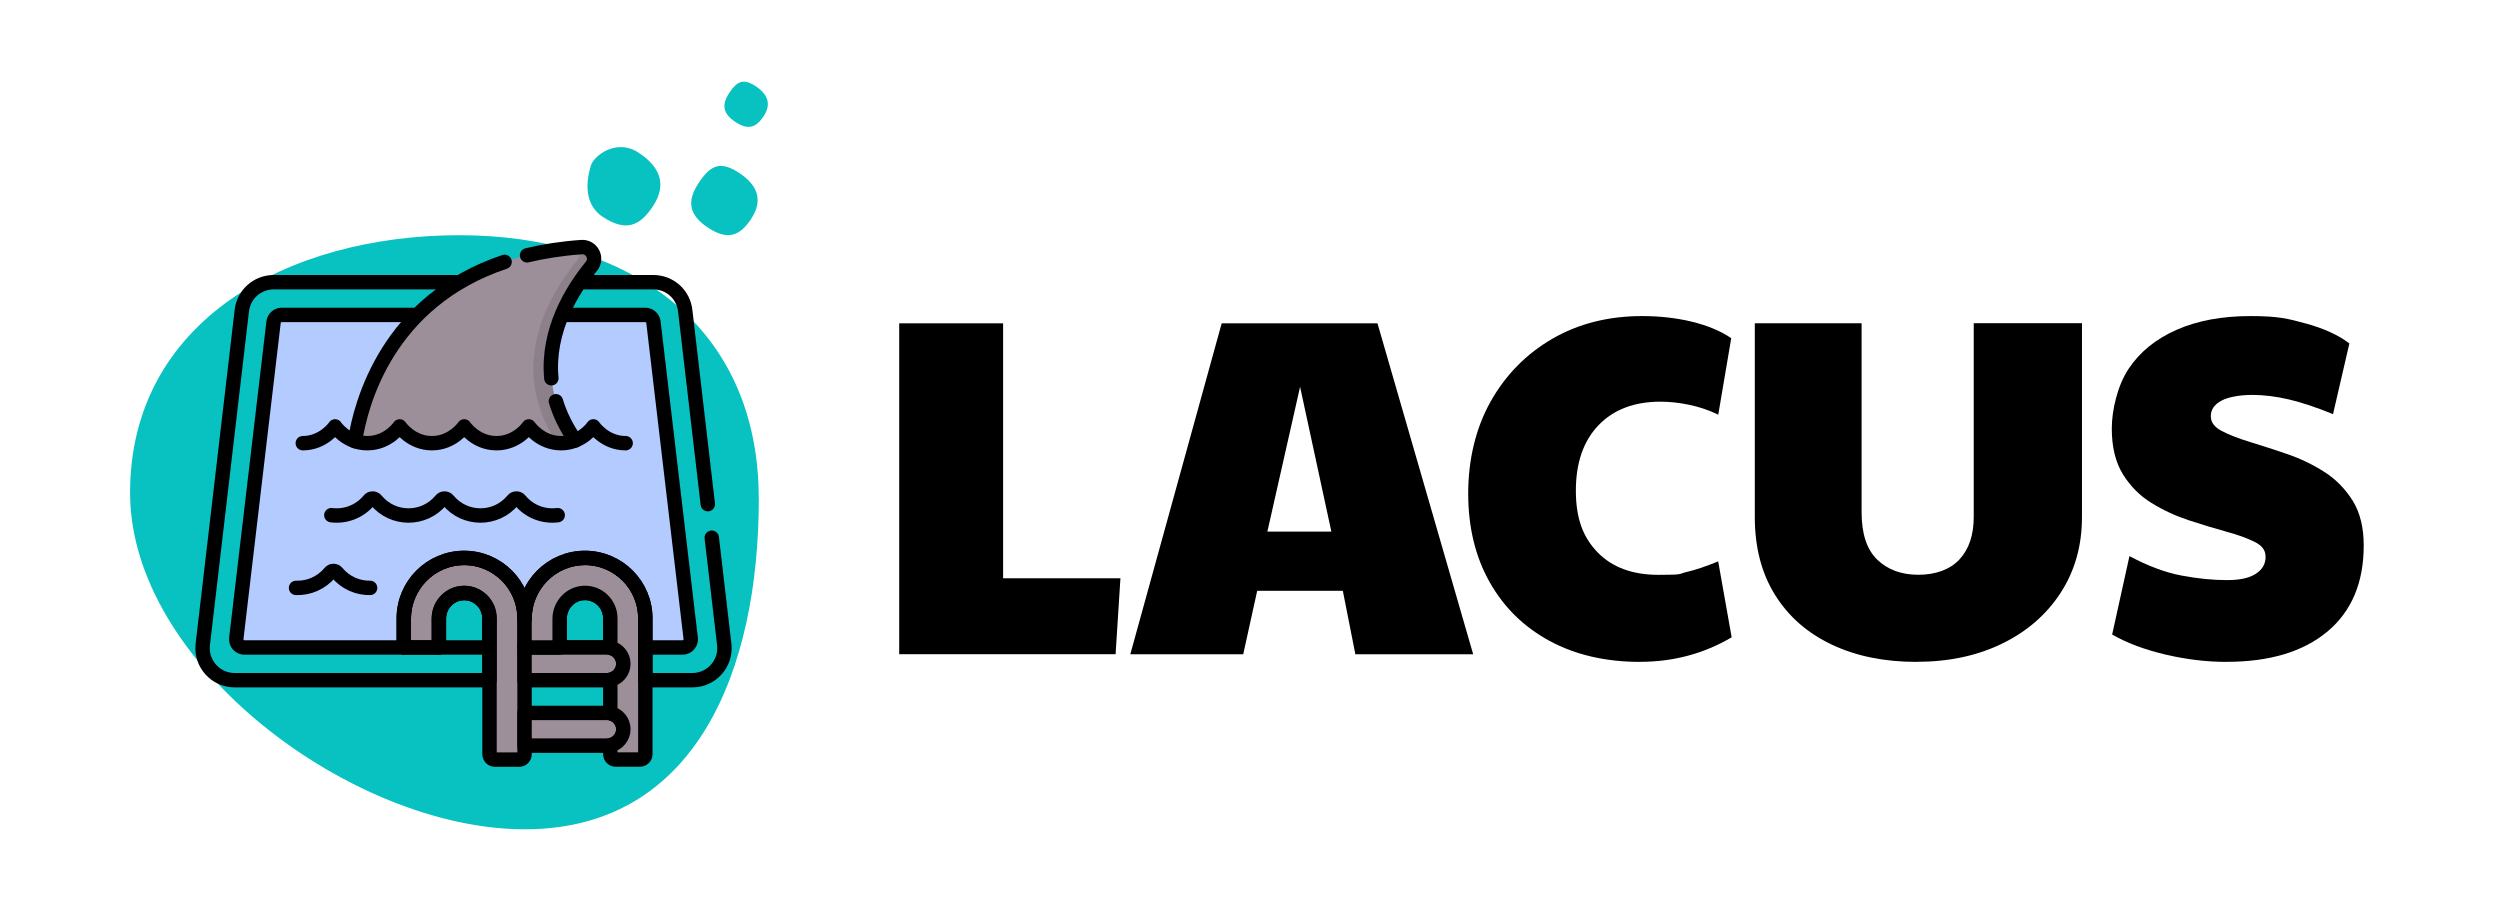 <?xml version="1.0" encoding="UTF-8"?>
<svg xmlns="http://www.w3.org/2000/svg" version="1.1" viewBox="0 0 3469.2 1268.8">
  <defs>
    <style>
      .cls-1 {
        fill: #8c818b;
      }

      .cls-2 {
        stroke-width: 20px;
      }

      .cls-2, .cls-3 {
        fill: none;
      }

      .cls-2, .cls-3, .cls-4, .cls-5 {
        stroke: #000;
        stroke-linecap: round;
        stroke-linejoin: round;
      }

      .cls-3, .cls-4, .cls-5 {
        stroke-width: 20px;
      }

      .cls-4, .cls-6 {
        fill: #9c8f9a;
      }

      .cls-7 {
        fill: #08c1c1;
      }

      .cls-5 {
        fill: #b3cbff;
      }
    </style>
  </defs>
  <!-- Generator: Adobe Illustrator 28.6.0, SVG Export Plug-In . SVG Version: 1.2.0 Build 709)  -->
  <g>
    <g id="Layer_1">
      <g>
        <path class="cls-7" d="M1053,691.8c0,238.3-86.8,459-325.1,459S180.5,922,180.5,683.8s218.6-357.4,456.8-357.4,415.6,127.2,415.6,365.5Z"/>
        <g id="g25">
          <path id="path27" class="cls-3" d="M811.7,822.9c-19.4,0-35.1,15.8-35.1,35.1v40.5h70.3v-40.5c0-19.4-15.8-35.1-35.1-35.1Z"/>
        </g>
        <g id="g29">
          <path id="path31" class="cls-3" d="M644.1,822.9c-19.4,0-35.1,15.8-35.1,35.1v40.5h70.3v-40.5c0-19.4-15.8-35.1-35.1-35.1Z"/>
        </g>
        <g id="g33">
          <path id="path35" class="cls-4" d="M642.5,774.2c-45.9.9-82.2,39.3-82.2,85.2v39.1h48.7v-39.7c0-19,14.8-35.3,33.8-36,20-.8,36.5,15.3,36.5,35.1v188.7c0,4.2,3.4,7.5,7.5,7.5h33.6c4.2,0,7.5-3.4,7.5-7.5v-188.7c0-46.7-38.5-84.7-85.4-83.8Z"/>
        </g>
        <g id="g37">
          <path id="path39" class="cls-4" d="M842.2,898.5h-114.3v45.4h114.3c12.5,0,22.7-10.2,22.7-22.7s-10.2-22.7-22.7-22.7Z"/>
        </g>
        <g id="g41">
          <path id="path43" class="cls-4" d="M842.2,989.3h-114.3v45.4h114.3c12.5,0,22.7-10.2,22.7-22.7s-10.2-22.7-22.7-22.7Z"/>
        </g>
        <g id="g45">
          <path id="path47" class="cls-4" d="M810.1,774.2c-45.9.9-82.2,39.3-82.2,85.2v39.1h48.7v-39.7c0-19,14.8-35.3,33.8-36,20-.8,36.5,15.3,36.5,35.1v41c10.3,2.1,18.1,11.3,18.1,22.2s-7.7,20.1-18.1,22.2v46.4c10.3,2.1,18.1,11.3,18.1,22.2s-7.7,20.1-18.1,22.2v12.4c0,4.2,3.4,7.5,7.5,7.5h33.6c4.2,0,7.5-3.4,7.5-7.5v-188.7c0-46.7-38.5-84.7-85.4-83.8Z"/>
        </g>
        <g id="g61">
          <path id="path63" class="cls-5" d="M687.6,437h-296.7c-5.8,0-10.7,4.4-11.3,10.2l-51.7,438.8c-.3,3.2.7,6.4,2.9,8.8,2.2,2.4,5.2,3.7,8.4,3.7h221.1v-40.5c0-46.2,37.6-83.8,83.8-83.8s83.8,37.6,83.8,83.8c0-46.2,37.6-83.8,83.8-83.8s83.8,37.6,83.8,83.8v40.5h51.7c3.2,0,6.3-1.4,8.4-3.7,2.2-2.4,3.2-5.6,2.9-8.8l-51.7-438.8c-.6-5.8-5.5-10.2-11.3-10.2h-161.2"/>
        </g>
        <g id="g49">
          <path id="path51" class="cls-3" d="M513.6,815.8c-17,.3-34-6.8-46-21.2-2.5-3.1-7.2-3.1-9.7,0-12.2,14.7-29.8,21.8-47.1,21.2"/>
        </g>
        <g id="g53">
          <path id="path55" class="cls-3" d="M773.9,714.9c-19,2.4-39-4.5-52.4-20.8-2.5-3.1-7.2-3.1-9.7,0-23.5,28.4-66.7,28.3-90.1,0-2.5-3.1-7.2-3.1-9.7,0-23.4,28.3-66.7,28.4-90.1,0-2.5-3.1-7.2-3.1-9.7,0-13.5,16.3-33.4,23.2-52.4,20.8"/>
        </g>
        <g id="g65">
          <path id="path67" class="cls-3" d="M982.2,699.6l-31.3-268c-2.3-22.8-21.3-40-44.3-40H379.8c-22.9,0-42,17.2-44.3,40l-54.2,463.4c-2.6,26.2,18,48.9,44.3,48.9h353.6v-85.9c0-19.4-15.8-35.1-35.1-35.1s-35.1,15.8-35.1,35.1v40.5h-48.7v-40.5c0-46.2,37.6-83.8,83.8-83.8s83.8,37.6,83.8,83.8c0-46.2,37.6-83.8,83.8-83.8s83.8,37.6,83.8,83.8v85.9h65.3c26.4,0,46.9-22.8,44.3-48.9l-17.4-148.8"/>
        </g>
        <g id="g6426">
          <g id="g6428">
            <g id="g6430">
              <g id="g6436">
                <path id="path6438" class="cls-6" d="M509.7,615c29.1,0,44.8-23.3,44.8-23.3,0,0,15.7,23.3,44.8,23.3s44.8-23.3,44.8-23.3c0,0,15.7,23.3,44.8,23.3s44.8-23.3,44.8-23.3c0,0,15.7,23.3,44.8,23.3s14.1-1.5,19.7-3.8c-70.7-101.3-14.7-196.2,22.4-241.6,9-11,.6-27.6-13.7-26.6-254.6,17.9-304.8,206.8-314.4,269.2,5,1.7,10.8,2.8,17.1,2.8"/>
              </g>
              <g id="g6440">
                <path id="path6442" class="cls-1" d="M807,343c-1.5.1-3,.2-4.5.3,2.8,5.7,2.6,12.9-2.2,18.7-38.9,47.7-97.4,146.5-27.7,252.6,1.9.2,3.9.3,6,.3,7.5,0,14.1-1.5,19.7-3.8-70.7-101.3-14.7-196.2,22.4-241.6,9-11,.6-27.6-13.7-26.6"/>
              </g>
              <g id="g6444">
                <path id="path6446" class="cls-2" d="M868.2,615c-29.2,0-44.8-23.3-44.8-23.3,0,0-15.7,23.3-44.8,23.3s-44.8-23.3-44.8-23.3c0,0-15.6,23.3-44.8,23.3s-44.8-23.3-44.8-23.3c0,0-15.7,23.3-44.8,23.3s-44.8-23.3-44.8-23.3c0,0-15.6,23.3-44.8,23.3s-44.8-23.3-44.8-23.3c0,0-15.7,23.3-44.8,23.3"/>
              </g>
              <g id="g6448">
                <path id="path6450" class="cls-2" d="M700.2,363.4c-162.7,54.5-199.5,196.4-207.6,248.8"/>
              </g>
              <g id="g6452">
                <path id="path6454" class="cls-2" d="M765.1,524.9c-6.3-66.4,29.3-123.3,55.6-155.4,9-11,.6-27.6-13.7-26.6-27.5,1.9-52.7,5.9-75.6,11.4"/>
              </g>
              <g id="g6456">
                <path id="path6458" class="cls-2" d="M798.3,611.2c-12.9-18.4-21.5-36.6-26.9-54.4"/>
              </g>
            </g>
          </g>
        </g>
        <path class="cls-7" d="M1042.8,303.1c-16.7,25.8-34,29.9-59.7,13.2-25.8-16.7-31-35.5-14.3-61.3,16.7-25.8,30.4-32.2,56.2-15.5,25.8,16.7,34.5,37.8,17.8,63.5Z"/>
        <path class="cls-7" d="M906.4,285.7c-19.5,30.1-39.7,35-69.7,15.4-30.1-19.5-21.1-57.6-16.7-71.5,4.4-13.9,35.5-37.6,65.6-18.1,30.1,19.5,40.3,44.1,20.8,74.2Z"/>
        <path class="cls-7" d="M1059.9,160.9c-10.9,16.8-22.2,19.6-39,8.6-16.8-10.9-20.3-23.2-9.3-40,10.9-16.8,19.9-21.1,36.7-10.1,16.8,10.9,22.6,24.7,11.6,41.5Z"/>
        <g>
          <path d="M1247.8,907.9v-459.2h144.2v353.7h162.8l-6.7,105.4h-300.3Z"/>
          <path d="M1568.5,907.9l126.8-459.2h216.2l132.8,459.2h-163.5l-17.4-88.1h-118.8l-19.4,88.1h-156.8ZM1758.7,737.7h88.8l-43.4-200.9-45.4,200.9Z"/>
          <path d="M2276.3,918.5c-48.1,0-90-9.7-125.8-29-35.8-19.4-63.6-46.6-83.4-81.8-19.8-35.1-29.7-76.1-29.7-122.8s10.3-90.5,31-127.5c20.7-36.9,49.2-66,85.4-87.1,36.3-21.1,78-31.7,125.1-31.7s93.7,10.2,123.5,30.7l-18,106.1c-12.9-6.2-26.4-10.8-40.4-13.7-14-2.9-27.3-4.3-39.7-4.3-36.5,0-65.2,10.9-86.1,32.7-20.9,21.8-31.4,52.1-31.4,90.8s10.1,65.1,30.4,85.8c20.2,20.7,48.4,31,84.4,31s27.2-1.3,39-4c11.8-2.7,26.4-7.6,43.7-14.7l18.7,105.4c-38.7,22.7-81,34-126.8,34Z"/>
          <path d="M2659.4,918.5c-44.5,0-83.7-8-117.5-24-33.8-16-60.1-39-78.8-69.1-18.7-30-28-66-28-107.8v-269h148.2v262.3c0,29.8,7.2,51.7,21.7,65.7,14.5,14,33.5,21,57.1,21s43.9-7.1,57.1-21.4c13.1-14.2,19.7-33.8,19.7-58.7v-269h150.2v269c0,39.6-9.8,74.5-29.4,104.8-19.6,30.3-46.6,53.8-81.1,70.7-34.5,16.9-74.2,25.4-119.1,25.4Z"/>
          <path d="M3089.8,918.5c-28,0-56.5-3.5-85.4-10.3-28.9-6.9-53.4-16.1-73.4-27.7l24-108.8c25.8,13.8,49.9,22.8,72.4,27,22.5,4.2,43.3,6.3,62.4,6.3s31.3-2.9,40.4-8.7c9.1-5.8,13.7-13.6,13.7-23.4s-5.1-15.9-15.3-21c-10.2-5.1-23.5-9.9-39.7-14.3-16.2-4.4-33.5-9.7-51.7-15.7-18.2-6-35.5-14-51.7-24-16.2-10-29.5-23.4-39.7-40-10.2-16.7-15.3-37.7-15.3-63.1s7.8-59.7,23.4-83.1c15.6-23.4,37.8-41.4,66.7-54.1,28.9-12.7,63-19,102.1-19s51.9,3.5,77.1,10.3c25.1,6.9,45.3,16.1,60.4,27.7l-22.7,98.1c-22.7-9.3-43-16.1-61.1-20.4-18-4.2-35-6.3-51.1-6.3s-32.9,2.7-42.7,8c-9.8,5.3-14.7,12.5-14.7,21.4s5.1,15.3,15.3,20.7c10.2,5.3,23.4,10.5,39.4,15.3,16,4.9,33.1,10.5,51.4,16.7,18.2,6.2,35.4,14.5,51.4,24.7,16,10.2,29.1,23.6,39.4,40,10.2,16.5,15.3,37.2,15.3,62.1,0,51.6-16.8,91.4-50.4,119.5-33.6,28-80.2,42-139.8,42Z"/>
        </g>
      </g>
    </g>
  </g>
</svg>